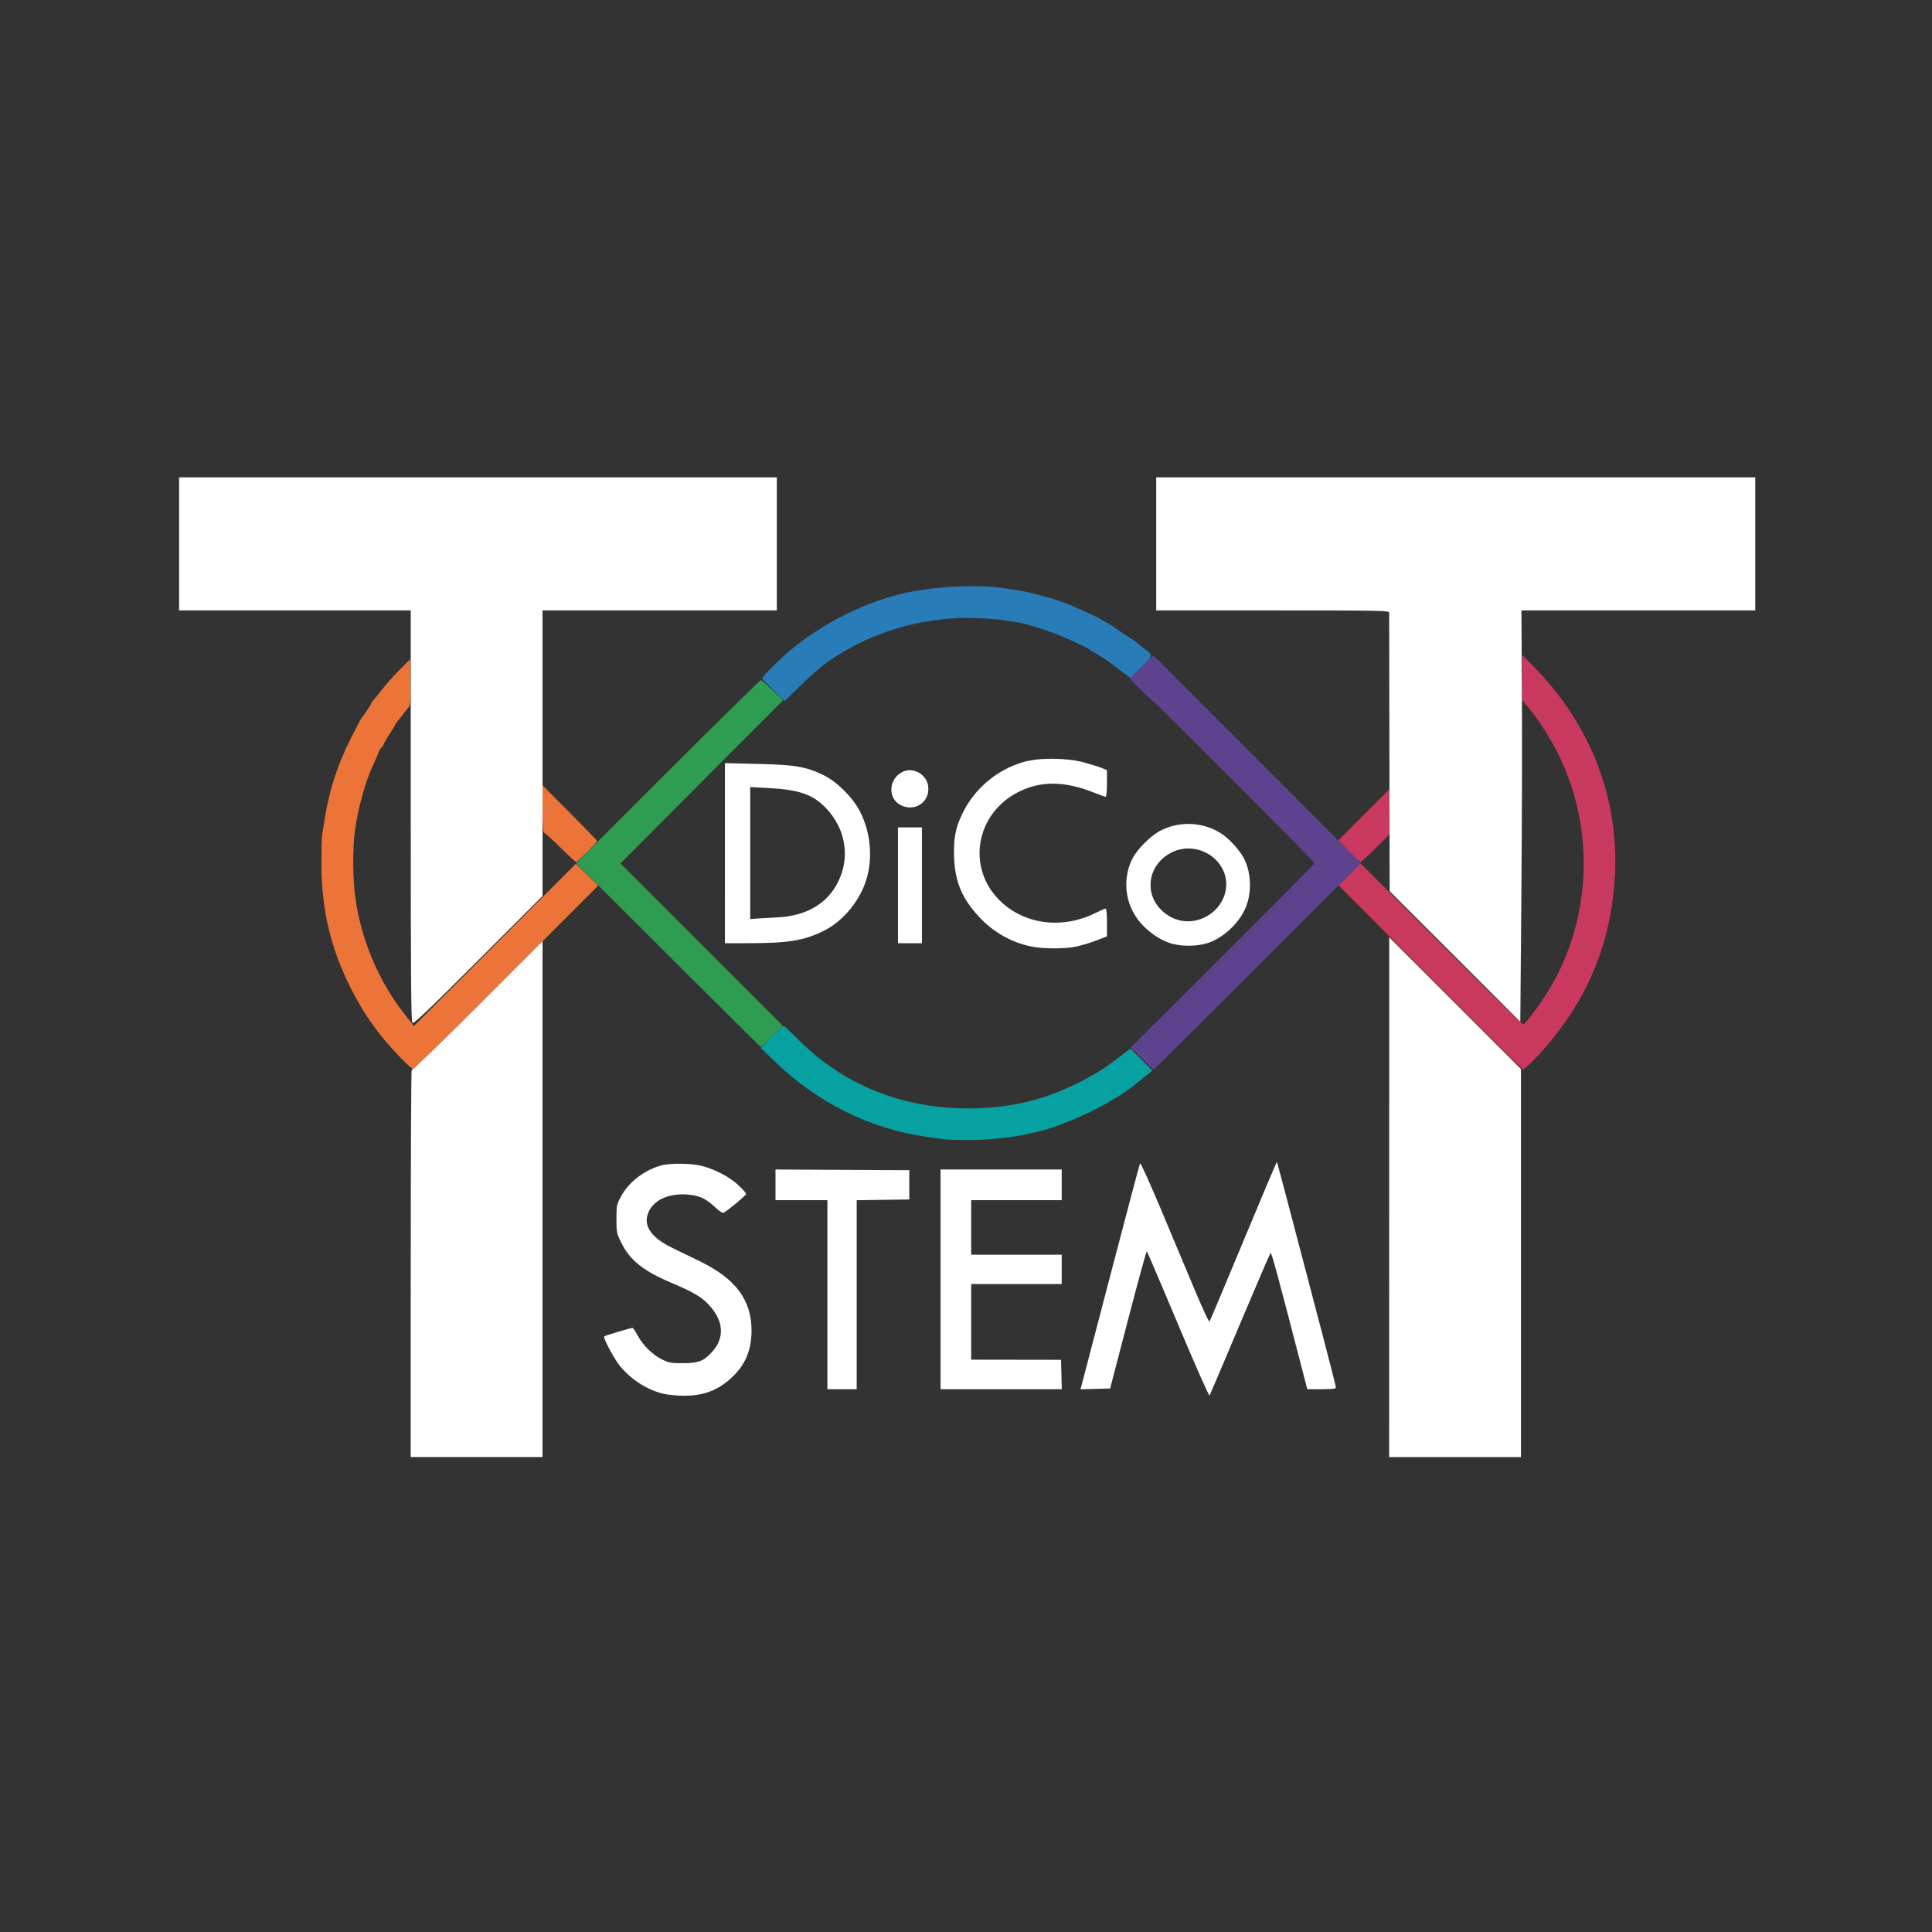 <?xml version="1.0" encoding="UTF-8" standalone="no"?>
<!-- Created with Inkscape (http://www.inkscape.org/) -->

<svg
   width="512mm"
   height="512mm"
   viewBox="-45 -45 512 512"
   version="1.1"
   id="svg1"
   xml:space="preserve"
   sodipodi:docname="favicon-dark.svg"
   inkscape:version="1.4.2 (ebf0e940, 2025-05-08)"
   xmlns:inkscape="http://www.inkscape.org/namespaces/inkscape"
   xmlns:sodipodi="http://sodipodi.sourceforge.net/DTD/sodipodi-0.dtd"
   xmlns="http://www.w3.org/2000/svg"
   xmlns:svg="http://www.w3.org/2000/svg"><rect x="-45" y="-45" width="512" height="512" fill="#333333" stroke="none"/><sodipodi:namedview
     id="namedview1"
     pagecolor="#ffffff"
     bordercolor="#666666"
     borderopacity="1.0"
     inkscape:showpageshadow="2"
     inkscape:pageopacity="0.0"
     inkscape:pagecheckerboard="0"
     inkscape:deskcolor="#d1d1d1"
     inkscape:document-units="mm"
     inkscape:zoom="0.01625"
     inkscape:cx="769.23079"
     inkscape:cy="769.23079"
     inkscape:window-width="896"
     inkscape:window-height="250"
     inkscape:window-x="0"
     inkscape:window-y="25"
     inkscape:window-maximized="0"
     inkscape:current-layer="svg1" /><defs
     id="defs1" /><g
     id="layer1"
     transform="translate(108.744,68.792)"><g
       id="g1"
       style="display:inline"><path
         style="display:inline;fill:#ed7438"
         d="m -47.658,166.443 c -5.723,-5.921 -9.454,-11.127 -13.045,-18.199 -5.441,-10.715 -7.864,-20.991 -7.859,-33.323 0.001,-3.442 0.085,-6.776 0.187,-7.408 0.101,-0.633 0.436,-2.738 0.745,-4.678 1.161,-7.307 3.401,-14.13 6.929,-21.108 1.39,-2.749 2.619,-5.077 2.731,-5.174 0.32,-0.276 2.498,-3.527 2.498,-3.729 0,-0.1 0.158,-0.373 0.35,-0.607 0.193,-0.234 0.92,-1.14 1.616,-2.014 2.715,-3.405 3.587,-4.398 5.971,-6.8 l 2.469,-2.487 0.097,6.072 c 0.072,4.551 -0.016,6.186 -0.353,6.528 -0.247,0.251 -0.846,0.986 -1.331,1.634 -0.485,0.647 -1.239,1.608 -1.676,2.135 -0.437,0.527 -0.794,1.056 -0.794,1.176 0,0.12 -0.616,1.129 -1.369,2.242 -0.753,1.113 -1.478,2.382 -1.611,2.818 -0.133,0.437 -0.375,0.794 -0.537,0.794 -0.233,0 -0.857,1.255 -1.228,2.469 -0.03,0.097 -0.54,1.208 -1.135,2.469 -1.939,4.113 -3.945,11.468 -4.715,17.286 -0.607,4.593 -0.539,12.754 0.148,17.639 1.605,11.413 6.341,22.44 13.461,31.337 l 2.069,2.586 21.455,-21.501 21.455,-21.501 2.962,2.896 2.962,2.896 -24.314,24.31 c -13.373,13.37 -24.461,24.358 -24.639,24.418 -0.179,0.06 -1.753,-1.369 -3.499,-3.175 z m 42.389,-55.671 c -2.159,-2.134 -4.099,-3.881 -4.311,-3.881 -0.264,0 -0.385,-1.975 -0.385,-6.281 v -6.281 l 7.232,7.262 c 3.978,3.994 7.232,7.371 7.232,7.504 0,0.353 -5.192,5.557 -5.544,5.557 -0.164,0 -2.064,-1.746 -4.224,-3.881 z"
         id="path7" /><path
         style="display:inline;fill:#c9385f"
         d="m 225.252,145.203 -24.25,-24.368 2.902,-2.917 2.902,-2.917 21.356,21.345 c 11.746,11.74 21.511,21.338 21.702,21.328 0.494,-0.024 3.126,-3.392 5.696,-7.291 12.41,-18.822 13.808,-44.001 3.58,-64.449 -2.091,-4.18 -4.86,-8.53 -7.542,-11.85 l -1.918,-2.374 0.015,-5.958 0.015,-5.958 3.678,3.803 c 14.407,14.899 21.77,33.976 20.86,54.052 -0.873,19.277 -8.055,35.639 -21.871,49.83 -1.181,1.213 -2.31,2.179 -2.51,2.147 -0.2,-0.032 -11.276,-11.023 -24.613,-24.425 z m -21.57,-33.42 -2.762,-2.87 6.828,-6.836 6.828,-6.836 0.097,5.898 0.097,5.898 -3.795,3.807 c -2.087,2.094 -3.961,3.807 -4.164,3.807 -0.203,0 -1.611,-1.291 -3.13,-2.87 z"
         id="path6" /><path
         style="display:inline;fill:#287cb8"
         d="m 51.116,69.089 c -1.581,-1.583 -2.874,-2.985 -2.874,-3.117 0,-0.394 4.595,-5.026 7.056,-7.112 8.779,-7.444 20.782,-13.43 31.333,-15.626 8.283,-1.724 19.101,-2.197 25.817,-1.13 1.843,0.293 3.986,0.627 4.763,0.743 0.776,0.116 2.571,0.535 3.989,0.931 1.418,0.396 2.847,0.775 3.175,0.841 0.328,0.066 1.073,0.308 1.655,0.536 0.582,0.228 1.329,0.47 1.66,0.537 0.845,0.171 9.515,4.057 10.158,4.553 0.291,0.225 1.005,0.64 1.587,0.922 0.582,0.283 1.217,0.634 1.411,0.78 1.225,0.923 5.028,3.487 5.468,3.688 0.291,0.132 0.741,0.45 1.001,0.707 0.259,0.256 1.048,0.9 1.752,1.431 2.962,2.232 2.98,1.917 -0.294,5.209 l -2.913,2.928 -2.683,-1.997 c -1.476,-1.098 -2.763,-2.077 -2.86,-2.176 -0.455,-0.463 -4.261,-2.823 -4.551,-2.823 -0.181,0 -0.382,-0.138 -0.446,-0.307 -0.196,-0.513 -7.293,-3.76 -11.193,-5.122 -4.268,-1.491 -7.014,-2.235 -9.22,-2.501 -0.867,-0.104 -1.974,-0.272 -2.459,-0.372 -1.887,-0.389 -8.778,-0.758 -11.808,-0.631 -12.812,0.536 -24.463,4.377 -34.815,11.479 -1.729,1.186 -5.02,4.031 -7.323,6.33 -2.301,2.297 -4.257,4.176 -4.348,4.176 -0.091,0 -1.458,-1.295 -3.038,-2.878 z"
         id="path5" /><path
         style="display:inline;fill:#08a1a2"
         d="m 96.573,188.148 c -0.485,-0.076 -2.628,-0.38 -4.763,-0.674 -14.821,-2.042 -28.841,-8.998 -40.21,-19.948 l -3.747,-3.609 2.921,-2.936 c 1.607,-1.615 3.021,-2.936 3.142,-2.936 0.122,0 2.11,1.872 4.418,4.16 11.704,11.603 27.172,17.758 44.591,17.746 10.683,-0.008 19.678,-2.095 28.925,-6.71 4.554,-2.273 6.986,-3.793 11.146,-6.967 l 2.856,-2.179 2.895,2.91 2.895,2.91 -2.576,2.106 c -3.42,2.797 -5.53,4.268 -8.926,6.223 -5.85,3.368 -14.241,6.872 -18.874,7.883 -0.679,0.148 -1.393,0.308 -1.587,0.356 -4.706,1.15 -11.76,1.908 -17.273,1.854 -2.724,-0.026 -5.349,-0.111 -5.834,-0.187 z"
         id="path4" /><path
         style="display:inline;fill:#5d438d"
         d="m 148.845,166.748 -2.922,-2.938 24.361,-24.293 c 13.399,-13.361 24.361,-24.421 24.361,-24.577 0,-0.331 -42.57,-42.974 -42.9,-42.974 -0.122,0 -1.541,-1.325 -3.153,-2.944 l -2.931,-2.944 3.129,-3.114 3.129,-3.114 27.486,27.541 27.486,27.541 -27.379,27.377 c -15.058,15.057 -27.461,27.377 -27.562,27.377 -0.101,0 -1.498,-1.322 -3.106,-2.938 z"
         id="path3" /><path
         style="display:inline;fill:#2f9d51"
         d="M 23.318,139.33 -1.076,114.984 23.293,90.645 C 36.697,77.258 47.793,66.349 47.951,66.402 c 0.158,0.053 1.533,1.287 3.055,2.742 l 2.767,2.646 -21.55,21.608 -21.55,21.608 21.514,21.516 21.514,21.516 -2.809,2.826 c -1.545,1.554 -2.892,2.823 -2.994,2.82 -0.102,-0.003 -11.162,-10.962 -24.579,-24.353 z"
         id="path2" /><path
         style="display:inline;fill:#ffffff"
         d="m -44.891,220.956 c 0,-28.263 0.112,-51.276 0.249,-51.139 0.137,0.137 7.995,-7.496 17.462,-16.961 l 17.213,-17.211 v 68.349 68.349 h -17.463 -17.462 z m 259.297,-17.485 0.005,-68.873 17.457,17.455 17.457,17.455 v 51.419 51.419 h -17.462 -17.462 z m -55.931,33.745 c -4.451,-10.593 -8.188,-19.318 -8.305,-19.39 -0.117,-0.072 -2.351,8.077 -4.966,18.11 l -4.754,18.241 -3.922,0.1 -3.922,0.1 0.306,-1.158 c 0.168,-0.637 3.668,-14.017 7.777,-29.733 4.109,-15.716 7.574,-28.765 7.698,-28.997 0.125,-0.232 2.64,5.324 5.589,12.347 2.949,7.023 6.98,16.627 8.957,21.342 1.977,4.715 3.704,8.446 3.837,8.29 0.133,-0.155 4.183,-9.769 8.999,-21.364 4.816,-11.595 8.81,-21.027 8.876,-20.962 0.109,0.109 2.501,9.165 12.316,46.629 1.83,6.985 3.327,12.898 3.327,13.141 4e-5,0.325 -0.994,0.441 -3.795,0.441 h -3.795 l -1.987,-7.673 c -6.065,-23.416 -7.497,-28.664 -7.755,-28.406 -0.156,0.156 -3.797,8.616 -8.09,18.799 -4.293,10.183 -7.917,18.715 -8.053,18.959 -0.14,0.252 -3.742,-7.873 -8.34,-18.816 z M 21.996,255.554 c -4.284,-1.037 -8.478,-3.733 -11.474,-7.375 -1.492,-1.814 -4.5,-7.463 -4.157,-7.806 0.219,-0.219 6.942,-2.233 7.481,-2.241 0.194,-0.003 0.807,0.864 1.362,1.926 1.349,2.582 3.982,5.189 6.476,6.414 1.83,0.899 2.403,1.001 5.568,0.999 4.149,-0.004 5.579,-0.576 7.832,-3.136 3.217,-3.655 2.937,-8.009 -0.778,-12.115 -2.054,-2.27 -4.179,-3.537 -10.218,-6.092 -7.333,-3.103 -10.903,-5.957 -13.154,-10.519 -1.276,-2.585 -1.321,-2.807 -1.316,-6.396 0.005,-3.557 0.058,-3.816 1.211,-5.952 2.037,-3.775 6.154,-6.946 10.645,-8.201 2.371,-0.662 8.201,-0.578 10.892,0.158 3.623,0.99 7.181,2.872 9.513,5.03 1.171,1.084 2.121,2.152 2.112,2.374 -0.014,0.35 -4.496,4.107 -5.881,4.93 -0.342,0.203 -1.002,-0.179 -2.149,-1.246 -2.441,-2.27 -3.925,-3.055 -6.448,-3.408 -5.775,-0.808 -10.473,1.304 -11.651,5.236 -0.966,3.223 1.233,6.189 6.481,8.744 1.599,0.778 4.905,2.384 7.347,3.567 9.511,4.61 13.729,10.26 13.729,18.393 0,5.262 -1.693,9.185 -5.437,12.602 -3.64,3.321 -7.406,4.698 -12.717,4.649 -1.754,-0.016 -4.126,-0.256 -5.27,-0.533 z m 43.532,-26.249 v -25.047 h -6.879 -6.879 v -4.06 -4.06 l 17.727,0.091 17.727,0.091 v 3.881 3.881 l -6.967,0.096 -6.967,0.096 v 25.04 25.04 h -3.881 -3.881 z m 29.986,-4.057 v -29.104 h 16.051 16.051 v 4.057 4.057 h -11.994 -11.994 v 7.232 7.232 h 11.994 11.994 v 3.881 3.881 h -11.994 -11.994 v 10.027 10.027 l 11.906,0.017 11.906,0.017 0.1,3.891 0.1,3.891 H 111.578 95.515 Z M -44.459,157.276 c -0.336,-0.336 -0.431,-12.427 -0.431,-54.865 V 47.978 H -75.583 -106.274 V 30.339 12.7 h 79.199 79.199 V 30.339 47.978 H 21.078 -9.966 v 37.837 37.837 l -17.031,17.028 c -13.425,13.423 -17.122,16.937 -17.462,16.597 z m 276.299,-17.595 -17.31,-17.3 -0.065,-36.585 c -0.036,-20.121 -0.065,-36.862 -0.065,-37.202 5.8e-4,-0.583 -1.704,-0.617 -30.867,-0.617 H 152.665 V 30.339 12.7 h 79.375 79.375 v 17.639 17.639 h -30.981 -30.981 l 0.127,21.96 c 0.07,12.078 10e-4,36.604 -0.152,54.502 l -0.279,32.541 z m -112.494,-2.681 c -5.215,-1.118 -9.984,-3.859 -13.668,-7.856 -4.45,-4.828 -6.3,-9.179 -6.558,-15.424 -0.215,-5.204 0.305,-8.027 2.202,-11.952 3.181,-6.581 9.182,-11.619 16.242,-13.636 4.165,-1.19 11.334,-1.123 16.051,0.152 1.843,0.498 3.947,1.159 4.674,1.47 l 1.323,0.565 v 3.523 c 0,1.938 -0.147,3.523 -0.326,3.523 -0.179,0 -1.505,-0.472 -2.946,-1.049 -7.853,-3.144 -14.194,-3.231 -20.102,-0.274 -11.481,5.746 -13.935,20.218 -4.907,28.934 6.564,6.337 16.609,7.548 25.477,3.072 1.143,-0.577 2.242,-1.049 2.442,-1.049 0.225,0 0.363,1.393 0.363,3.679 v 3.679 l -2.825,1.089 c -1.554,0.599 -3.945,1.325 -5.315,1.613 -3.125,0.657 -8.916,0.629 -12.127,-0.059 z m 37.552,-0.688 c -2.577,-0.689 -5.265,-2.355 -7.629,-4.726 -4.658,-4.673 -5.863,-11.711 -3.018,-17.636 1.245,-2.593 4.967,-6.321 7.677,-7.689 5.127,-2.588 11.534,-2.195 16.199,0.994 2.177,1.488 4.883,4.548 5.918,6.693 1.86,3.854 1.951,9.125 0.224,13.029 -1.802,4.075 -6.051,7.944 -10.094,9.192 -2.723,0.841 -6.455,0.899 -9.278,0.144 z m 8.686,-7.025 c 4.297,-2.102 6.549,-6.865 5.291,-11.192 -1.637,-5.632 -8.337,-8.635 -13.744,-6.16 -7.173,3.284 -8.068,12.2 -1.668,16.635 3.053,2.116 6.73,2.376 10.121,0.717 z M 38.365,112.309 V 88.446 l 8.731,0.205 c 9.876,0.232 12.654,0.705 17.366,2.956 3.481,1.663 7.709,5.846 9.637,9.534 2.713,5.189 3.456,11.575 2.007,17.239 -1.554,6.076 -6.209,11.895 -11.646,14.558 -5.178,2.536 -9.369,3.218 -19.833,3.228 l -6.262,0.006 z m 13.935,17.012 c 7.541,-0.359 13.06,-3.54 15.959,-9.2 3.393,-6.622 2.176,-14.251 -3.158,-19.806 -3.45,-3.593 -7.085,-4.842 -15.359,-5.277 l -4.674,-0.246 v 17.49 17.49 l 1.852,-0.142 c 1.019,-0.078 3.44,-0.217 5.38,-0.309 z m 31.926,-8.494 v -15.346 h 3.175 3.175 v 15.346 15.346 h -3.175 -3.175 z m 0.796,-21.218 c -3.546,-1.748 -3.352,-6.885 0.333,-8.802 2.833,-1.474 6.522,0.583 6.89,3.842 0.459,4.074 -3.502,6.794 -7.223,4.96 z"
         id="path1" /></g></g></svg>
